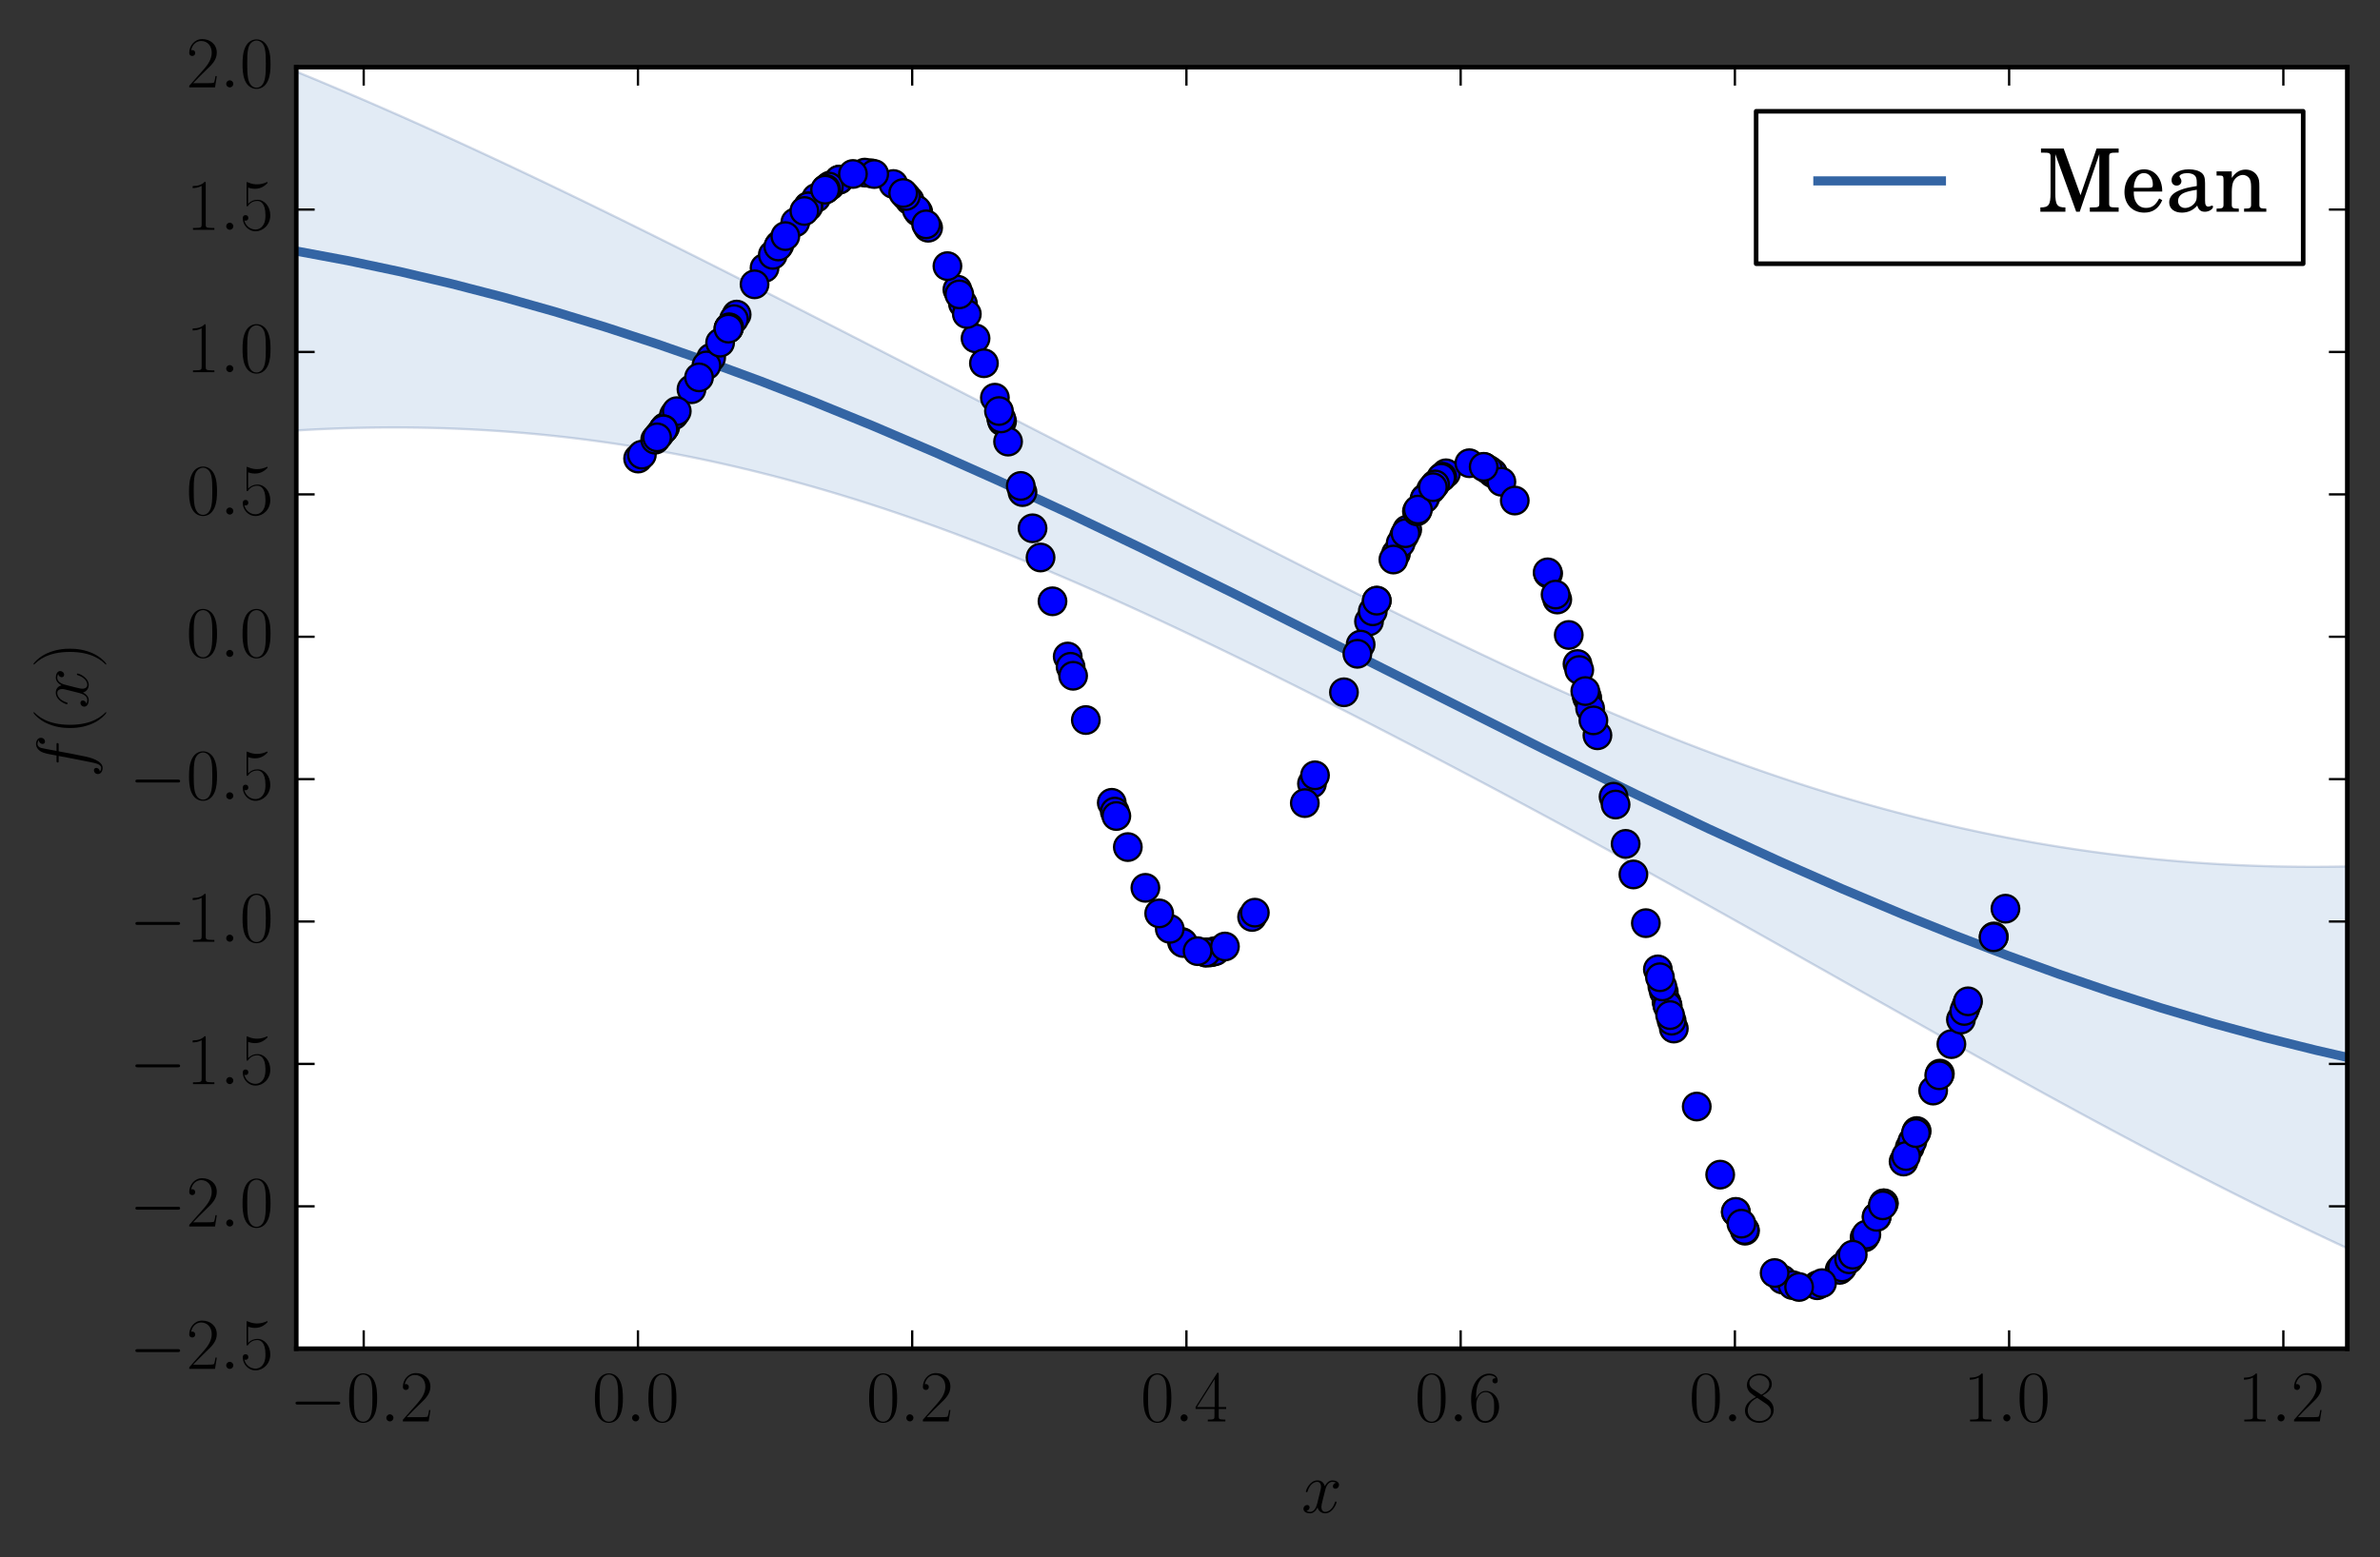 <?xml version="1.0" encoding="utf-8" standalone="no"?>
<!DOCTYPE svg PUBLIC "-//W3C//DTD SVG 1.1//EN"
  "http://www.w3.org/Graphics/SVG/1.1/DTD/svg11.dtd">
<!-- Created with matplotlib (http://matplotlib.org/) -->
<svg height="339pt" version="1.1" viewBox="0 0 518 339" width="518pt" xmlns="http://www.w3.org/2000/svg" xmlns:xlink="http://www.w3.org/1999/xlink">
 <rect x="0" y="0" width="518" height="339" fill="#333333" stroke="none"/>
 <defs>
  <style type="text/css">
*{stroke-linecap:butt;stroke-linejoin:round;}
  </style>
 </defs>
 <g id="figure_1">
  <g id="patch_1">
   <path d="
M0 339.54
L518.082 339.54
L518.082 0
L0 0
L0 339.54" style="fill:none;"/>
  </g>
  <g id="axes_1">
   <g id="patch_2">
    <path d="
M64.482 293.628
L510.882 293.628
L510.882 14.628
L64.482 14.628
z
" style="fill:#ffffff;"/>
   </g>
   <g id="PolyCollection_1">
    <defs>
     <path d="
M64.482 -323.952
L64.482 -245.817
L66.725 -245.947
L68.968 -246.063
L71.211 -246.164
L73.455 -246.252
L75.698 -246.325
L77.941 -246.384
L80.184 -246.428
L82.427 -246.457
L84.671 -246.472
L86.914 -246.472
L89.157 -246.457
L91.4 -246.427
L93.644 -246.382
L95.887 -246.322
L98.13 -246.247
L100.373 -246.156
L102.616 -246.05
L104.86 -245.928
L107.103 -245.791
L109.346 -245.639
L111.589 -245.47
L113.832 -245.286
L116.076 -245.087
L118.319 -244.871
L120.562 -244.64
L122.805 -244.393
L125.049 -244.13
L127.292 -243.85
L129.535 -243.555
L131.778 -243.244
L134.021 -242.917
L136.265 -242.574
L138.508 -242.214
L140.751 -241.839
L142.994 -241.447
L145.238 -241.039
L147.481 -240.615
L149.724 -240.175
L151.967 -239.719
L154.21 -239.247
L156.454 -238.759
L158.697 -238.254
L160.94 -237.734
L163.183 -237.198
L165.426 -236.646
L167.67 -236.078
L169.913 -235.495
L172.156 -234.895
L174.399 -234.28
L176.643 -233.65
L178.886 -233.004
L181.129 -232.343
L183.372 -231.667
L185.615 -230.976
L187.859 -230.27
L190.102 -229.549
L192.345 -228.814
L194.588 -228.064
L196.831 -227.3
L199.075 -226.522
L201.318 -225.73
L203.561 -224.925
L205.804 -224.106
L208.048 -223.274
L210.291 -222.429
L212.534 -221.571
L214.777 -220.7
L217.02 -219.818
L219.264 -218.923
L221.507 -218.017
L223.75 -217.1
L225.993 -216.171
L228.237 -215.231
L230.48 -214.281
L232.723 -213.32
L234.966 -212.349
L237.209 -211.369
L239.453 -210.379
L241.696 -209.38
L243.939 -208.372
L246.182 -207.356
L248.425 -206.331
L250.669 -205.298
L252.912 -204.257
L255.155 -203.209
L257.398 -202.154
L259.642 -201.091
L261.885 -200.022
L264.128 -198.947
L266.371 -197.865
L268.614 -196.777
L270.858 -195.683
L273.101 -194.584
L275.344 -193.479
L277.587 -192.369
L279.83 -191.254
L282.074 -190.134
L284.317 -189.01
L286.56 -187.881
L288.803 -186.747
L291.047 -185.61
L293.29 -184.468
L295.533 -183.322
L297.776 -182.173
L300.019 -181.019
L302.263 -179.862
L304.506 -178.701
L306.749 -177.537
L308.992 -176.369
L311.236 -175.198
L313.479 -174.024
L315.722 -172.846
L317.965 -171.665
L320.208 -170.48
L322.452 -169.293
L324.695 -168.102
L326.938 -166.908
L329.181 -165.711
L331.424 -164.511
L333.668 -163.307
L335.911 -162.101
L338.154 -160.892
L340.397 -159.679
L342.641 -158.464
L344.884 -157.246
L347.127 -156.025
L349.37 -154.801
L351.613 -153.574
L353.857 -152.344
L356.1 -151.112
L358.343 -149.877
L360.586 -148.639
L362.829 -147.399
L365.073 -146.156
L367.316 -144.911
L369.559 -143.664
L371.802 -142.414
L374.046 -141.162
L376.289 -139.909
L378.532 -138.654
L380.775 -137.397
L383.018 -136.138
L385.262 -134.878
L387.505 -133.617
L389.748 -132.354
L391.991 -131.091
L394.235 -129.827
L396.478 -128.562
L398.721 -127.297
L400.964 -126.031
L403.207 -124.766
L405.451 -123.5
L407.694 -122.235
L409.937 -120.97
L412.18 -119.706
L414.423 -118.443
L416.667 -117.181
L418.91 -115.92
L421.153 -114.661
L423.396 -113.404
L425.64 -112.148
L427.883 -110.894
L430.126 -109.643
L432.369 -108.395
L434.612 -107.149
L436.856 -105.905
L439.099 -104.665
L441.342 -103.429
L443.585 -102.196
L445.828 -100.966
L448.072 -99.741
L450.315 -98.52
L452.558 -97.303
L454.801 -96.09
L457.045 -94.883
L459.288 -93.68
L461.531 -92.482
L463.774 -91.29
L466.017 -90.103
L468.261 -88.921
L470.504 -87.746
L472.747 -86.576
L474.99 -85.413
L477.234 -84.256
L479.477 -83.106
L481.72 -81.962
L483.963 -80.825
L486.206 -79.695
L488.45 -78.573
L490.693 -77.457
L492.936 -76.35
L495.179 -75.249
L497.422 -74.157
L499.666 -73.073
L501.909 -71.996
L504.152 -70.928
L506.395 -69.869
L508.639 -68.817
L510.882 -67.775
L510.882 -150.899
L510.882 -150.899
L508.639 -150.861
L506.395 -150.836
L504.152 -150.824
L501.909 -150.827
L499.666 -150.844
L497.422 -150.874
L495.179 -150.919
L492.936 -150.978
L490.693 -151.051
L488.45 -151.138
L486.206 -151.24
L483.963 -151.356
L481.72 -151.486
L479.477 -151.631
L477.234 -151.79
L474.99 -151.964
L472.747 -152.152
L470.504 -152.355
L468.261 -152.573
L466.017 -152.805
L463.774 -153.052
L461.531 -153.314
L459.288 -153.591
L457.045 -153.882
L454.801 -154.188
L452.558 -154.509
L450.315 -154.845
L448.072 -155.196
L445.828 -155.562
L443.585 -155.943
L441.342 -156.338
L439.099 -156.749
L436.856 -157.175
L434.612 -157.615
L432.369 -158.07
L430.126 -158.541
L427.883 -159.026
L425.64 -159.526
L423.396 -160.041
L421.153 -160.57
L418.91 -161.115
L416.667 -161.674
L414.423 -162.249
L412.18 -162.837
L409.937 -163.441
L407.694 -164.059
L405.451 -164.692
L403.207 -165.339
L400.964 -166
L398.721 -166.676
L396.478 -167.366
L394.235 -168.07
L391.991 -168.789
L389.748 -169.521
L387.505 -170.267
L385.262 -171.027
L383.018 -171.8
L380.775 -172.587
L378.532 -173.387
L376.289 -174.2
L374.046 -175.027
L371.802 -175.866
L369.559 -176.717
L367.316 -177.581
L365.073 -178.457
L362.829 -179.345
L360.586 -180.245
L358.343 -181.156
L356.1 -182.079
L353.857 -183.013
L351.613 -183.957
L349.37 -184.912
L347.127 -185.877
L344.884 -186.852
L342.641 -187.836
L340.397 -188.83
L338.154 -189.833
L335.911 -190.845
L333.668 -191.865
L331.424 -192.893
L329.181 -193.929
L326.938 -194.973
L324.695 -196.024
L322.452 -197.081
L320.208 -198.145
L317.965 -199.216
L315.722 -200.292
L313.479 -201.374
L311.236 -202.461
L308.992 -203.553
L306.749 -204.65
L304.506 -205.752
L302.263 -206.858
L300.019 -207.967
L297.776 -209.08
L295.533 -210.197
L293.29 -211.317
L291.047 -212.44
L288.803 -213.565
L286.56 -214.693
L284.317 -215.823
L282.074 -216.956
L279.83 -218.09
L277.587 -219.226
L275.344 -220.364
L273.101 -221.503
L270.858 -222.643
L268.614 -223.784
L266.371 -224.927
L264.128 -226.07
L261.885 -227.214
L259.642 -228.359
L257.398 -229.505
L255.155 -230.651
L252.912 -231.798
L250.669 -232.945
L248.425 -234.093
L246.182 -235.24
L243.939 -236.389
L241.696 -237.537
L239.453 -238.686
L237.209 -239.835
L234.966 -240.984
L232.723 -242.134
L230.48 -243.283
L228.237 -244.433
L225.993 -245.583
L223.75 -246.733
L221.507 -247.883
L219.264 -249.033
L217.02 -250.184
L214.777 -251.334
L212.534 -252.485
L210.291 -253.636
L208.048 -254.786
L205.804 -255.937
L203.561 -257.088
L201.318 -258.238
L199.075 -259.388
L196.831 -260.539
L194.588 -261.689
L192.345 -262.838
L190.102 -263.988
L187.859 -265.136
L185.615 -266.285
L183.372 -267.433
L181.129 -268.58
L178.886 -269.726
L176.643 -270.871
L174.399 -272.015
L172.156 -273.159
L169.913 -274.301
L167.67 -275.441
L165.426 -276.581
L163.183 -277.718
L160.94 -278.854
L158.697 -279.988
L156.454 -281.12
L154.21 -282.25
L151.967 -283.377
L149.724 -284.502
L147.481 -285.624
L145.238 -286.744
L142.994 -287.861
L140.751 -288.975
L138.508 -290.085
L136.265 -291.192
L134.021 -292.296
L131.778 -293.396
L129.535 -294.492
L127.292 -295.584
L125.049 -296.672
L122.805 -297.756
L120.562 -298.835
L118.319 -299.91
L116.076 -300.98
L113.832 -302.045
L111.589 -303.105
L109.346 -304.159
L107.103 -305.209
L104.86 -306.253
L102.616 -307.291
L100.373 -308.323
L98.13 -309.35
L95.887 -310.371
L93.644 -311.385
L91.4 -312.393
L89.157 -313.395
L86.914 -314.39
L84.671 -315.378
L82.427 -316.36
L80.184 -317.334
L77.941 -318.302
L75.698 -319.262
L73.455 -320.215
L71.211 -321.161
L68.968 -322.099
L66.725 -323.029
L64.482 -323.952
z
" id="ma0f1ce5bf3" style="stroke:#204a87;stroke-opacity:0.2;stroke-width:0.5;"/>
    </defs>
    <g clip-path="url(#p84e0e4edd3)">
     <use style="fill:#729fcf;fill-opacity:0.2;stroke:#204a87;stroke-opacity:0.2;stroke-width:0.5;" x="0.0" xlink:href="#ma0f1ce5bf3" y="339.54"/>
    </g>
   </g>
   <g id="line2d_1">
    <path clip-path="url(#p84e0e4edd3)" d="
M64.482 54.656
L75.698 56.747
L86.914 59.109
L98.13 61.742
L109.346 64.641
L120.562 67.803
L131.778 71.22
L142.994 74.886
L154.21 78.792
L165.426 82.927
L176.643 87.28
L190.102 92.772
L203.561 98.534
L217.02 104.539
L232.723 111.813
L248.425 119.329
L268.614 129.26
L295.533 142.781
L335.911 163.067
L356.1 172.945
L371.802 180.401
L387.505 187.598
L400.964 193.525
L414.423 199.194
L425.64 203.703
L436.856 208
L448.072 212.072
L459.288 215.905
L470.504 219.49
L481.72 222.816
L492.936 225.877
L504.152 228.664
L510.882 230.203
L510.882 230.203" style="fill:none;stroke:#3465a4;stroke-linecap:square;stroke-width:2;"/>
   </g>
   <g id="line2d_2">
    <defs>
     <path d="
M0 3
C0.796 3 1.559 2.684 2.121 2.121
C2.684 1.559 3 0.796 3 0
C3 -0.796 2.684 -1.559 2.121 -2.121
C1.559 -2.684 0.796 -3 0 -3
C-0.796 -3 -1.559 -2.684 -2.121 -2.121
C-2.684 -1.559 -3 -0.796 -3 0
C-3 0.796 -2.684 1.559 -2.121 2.121
C-1.559 2.684 -0.796 3 0 3
z
" id="mf1e9a9e4ae" style="stroke:#000000;stroke-width:0.5;"/>
    </defs>
    <g clip-path="url(#p84e0e4edd3)">
     <use style="fill:#0000ff;stroke:#000000;stroke-width:0.5;" x="263.301" xlink:href="#mf1e9a9e4ae" y="207.334"/>
     <use style="fill:#0000ff;stroke:#000000;stroke-width:0.5;" x="353.816" xlink:href="#mf1e9a9e4ae" y="183.723"/>
     <use style="fill:#0000ff;stroke:#000000;stroke-width:0.5;" x="138.882" xlink:href="#mf1e9a9e4ae" y="99.834"/>
     <use style="fill:#0000ff;stroke:#000000;stroke-width:0.5;" x="229.074" xlink:href="#mf1e9a9e4ae" y="130.91"/>
     <use style="fill:#0000ff;stroke:#000000;stroke-width:0.5;" x="182.644" xlink:href="#mf1e9a9e4ae" y="39.114"/>
     <use style="fill:#0000ff;stroke:#000000;stroke-width:0.5;" x="166.405" xlink:href="#mf1e9a9e4ae" y="58.33"/>
     <use style="fill:#0000ff;stroke:#000000;stroke-width:0.5;" x="194.434" xlink:href="#mf1e9a9e4ae" y="40.062"/>
     <use style="fill:#0000ff;stroke:#000000;stroke-width:0.5;" x="241.974" xlink:href="#mf1e9a9e4ae" y="174.778"/>
     <use style="fill:#0000ff;stroke:#000000;stroke-width:0.5;" x="257.256" xlink:href="#mf1e9a9e4ae" y="205.084"/>
     <use style="fill:#0000ff;stroke:#000000;stroke-width:0.5;" x="299.648" xlink:href="#mf1e9a9e4ae" y="130.786"/>
     <use style="fill:#0000ff;stroke:#000000;stroke-width:0.5;" x="263.949" xlink:href="#mf1e9a9e4ae" y="207.223"/>
     <use style="fill:#0000ff;stroke:#000000;stroke-width:0.5;" x="343.34" xlink:href="#mf1e9a9e4ae" y="144.562"/>
     <use style="fill:#0000ff;stroke:#000000;stroke-width:0.5;" x="199.863" xlink:href="#mf1e9a9e4ae" y="46.156"/>
     <use style="fill:#0000ff;stroke:#000000;stroke-width:0.5;" x="400.907" xlink:href="#mf1e9a9e4ae" y="275.94"/>
     <use style="fill:#0000ff;stroke:#000000;stroke-width:0.5;" x="147.021" xlink:href="#mf1e9a9e4ae" y="89.906"/>
     <use style="fill:#0000ff;stroke:#000000;stroke-width:0.5;" x="338.937" xlink:href="#mf1e9a9e4ae" y="130.524"/>
     <use style="fill:#0000ff;stroke:#000000;stroke-width:0.5;" x="263.385" xlink:href="#mf1e9a9e4ae" y="207.323"/>
     <use style="fill:#0000ff;stroke:#000000;stroke-width:0.5;" x="305.579" xlink:href="#mf1e9a9e4ae" y="116.721"/>
     <use style="fill:#0000ff;stroke:#000000;stroke-width:0.5;" x="180.744" xlink:href="#mf1e9a9e4ae" y="40.36"/>
     <use style="fill:#0000ff;stroke:#000000;stroke-width:0.5;" x="197.968" xlink:href="#mf1e9a9e4ae" y="43.605"/>
     <use style="fill:#0000ff;stroke:#000000;stroke-width:0.5;" x="377.816" xlink:href="#mf1e9a9e4ae" y="263.914"/>
     <use style="fill:#0000ff;stroke:#000000;stroke-width:0.5;" x="427.809" xlink:href="#mf1e9a9e4ae" y="219.347"/>
     <use style="fill:#0000ff;stroke:#000000;stroke-width:0.5;" x="232.384" xlink:href="#mf1e9a9e4ae" y="142.932"/>
     <use style="fill:#0000ff;stroke:#000000;stroke-width:0.5;" x="345.46" xlink:href="#mf1e9a9e4ae" y="151.973"/>
     <use style="fill:#0000ff;stroke:#000000;stroke-width:0.5;" x="400.391" xlink:href="#mf1e9a9e4ae" y="276.468"/>
     <use style="fill:#0000ff;stroke:#000000;stroke-width:0.5;" x="405.828" xlink:href="#mf1e9a9e4ae" y="269.399"/>
     <use style="fill:#0000ff;stroke:#000000;stroke-width:0.5;" x="164.228" xlink:href="#mf1e9a9e4ae" y="61.899"/>
     <use style="fill:#0000ff;stroke:#000000;stroke-width:0.5;" x="150.503" xlink:href="#mf1e9a9e4ae" y="84.741"/>
     <use style="fill:#0000ff;stroke:#000000;stroke-width:0.5;" x="189.531" xlink:href="#mf1e9a9e4ae" y="37.719"/>
     <use style="fill:#0000ff;stroke:#000000;stroke-width:0.5;" x="400.914" xlink:href="#mf1e9a9e4ae" y="275.932"/>
     <use style="fill:#0000ff;stroke:#000000;stroke-width:0.5;" x="168.198" xlink:href="#mf1e9a9e4ae" y="55.489"/>
     <use style="fill:#0000ff;stroke:#000000;stroke-width:0.5;" x="264.52" xlink:href="#mf1e9a9e4ae" y="207.069"/>
     <use style="fill:#0000ff;stroke:#000000;stroke-width:0.5;" x="424.714" xlink:href="#mf1e9a9e4ae" y="227.32"/>
     <use style="fill:#0000ff;stroke:#000000;stroke-width:0.5;" x="297.962" xlink:href="#mf1e9a9e4ae" y="135.291"/>
     <use style="fill:#0000ff;stroke:#000000;stroke-width:0.5;" x="345.327" xlink:href="#mf1e9a9e4ae" y="151.497"/>
     <use style="fill:#0000ff;stroke:#000000;stroke-width:0.5;" x="233.008" xlink:href="#mf1e9a9e4ae" y="145.166"/>
     <use style="fill:#0000ff;stroke:#000000;stroke-width:0.5;" x="343.722" xlink:href="#mf1e9a9e4ae" y="145.872"/>
     <use style="fill:#0000ff;stroke:#000000;stroke-width:0.5;" x="387.928" xlink:href="#mf1e9a9e4ae" y="278.566"/>
     <use style="fill:#0000ff;stroke:#000000;stroke-width:0.5;" x="144.305" xlink:href="#mf1e9a9e4ae" y="93.586"/>
     <use style="fill:#0000ff;stroke:#000000;stroke-width:0.5;" x="362.715" xlink:href="#mf1e9a9e4ae" y="218.129"/>
     <use style="fill:#0000ff;stroke:#000000;stroke-width:0.5;" x="433.956" xlink:href="#mf1e9a9e4ae" y="203.874"/>
     <use style="fill:#0000ff;stroke:#000000;stroke-width:0.5;" x="362.125" xlink:href="#mf1e9a9e4ae" y="215.932"/>
     <use style="fill:#0000ff;stroke:#000000;stroke-width:0.5;" x="222.541" xlink:href="#mf1e9a9e4ae" y="107.133"/>
     <use style="fill:#0000ff;stroke:#000000;stroke-width:0.5;" x="374.395" xlink:href="#mf1e9a9e4ae" y="255.734"/>
     <use style="fill:#0000ff;stroke:#000000;stroke-width:0.5;" x="169.654" xlink:href="#mf1e9a9e4ae" y="53.269"/>
     <use style="fill:#0000ff;stroke:#000000;stroke-width:0.5;" x="272.514" xlink:href="#mf1e9a9e4ae" y="199.636"/>
     <use style="fill:#0000ff;stroke:#000000;stroke-width:0.5;" x="410.003" xlink:href="#mf1e9a9e4ae" y="261.972"/>
     <use style="fill:#0000ff;stroke:#000000;stroke-width:0.5;" x="226.472" xlink:href="#mf1e9a9e4ae" y="121.375"/>
     <use style="fill:#0000ff;stroke:#000000;stroke-width:0.5;" x="224.729" xlink:href="#mf1e9a9e4ae" y="115.018"/>
     <use style="fill:#0000ff;stroke:#000000;stroke-width:0.5;" x="177.652" xlink:href="#mf1e9a9e4ae" y="43.076"/>
     <use style="fill:#0000ff;stroke:#000000;stroke-width:0.5;" x="144.627" xlink:href="#mf1e9a9e4ae" y="93.167"/>
     <use style="fill:#0000ff;stroke:#000000;stroke-width:0.5;" x="341.435" xlink:href="#mf1e9a9e4ae" y="138.242"/>
     <use style="fill:#0000ff;stroke:#000000;stroke-width:0.5;" x="202.004" xlink:href="#mf1e9a9e4ae" y="49.582"/>
     <use style="fill:#0000ff;stroke:#000000;stroke-width:0.5;" x="218.096" xlink:href="#mf1e9a9e4ae" y="91.72"/>
     <use style="fill:#0000ff;stroke:#000000;stroke-width:0.5;" x="285.549" xlink:href="#mf1e9a9e4ae" y="170.611"/>
     <use style="fill:#0000ff;stroke:#000000;stroke-width:0.5;" x="154.773" xlink:href="#mf1e9a9e4ae" y="77.881"/>
     <use style="fill:#0000ff;stroke:#000000;stroke-width:0.5;" x="310.183" xlink:href="#mf1e9a9e4ae" y="108.401"/>
     <use style="fill:#0000ff;stroke:#000000;stroke-width:0.5;" x="182.636" xlink:href="#mf1e9a9e4ae" y="39.119"/>
     <use style="fill:#0000ff;stroke:#000000;stroke-width:0.5;" x="314.716" xlink:href="#mf1e9a9e4ae" y="103.041"/>
     <use style="fill:#0000ff;stroke:#000000;stroke-width:0.5;" x="347.679" xlink:href="#mf1e9a9e4ae" y="160.084"/>
     <use style="fill:#0000ff;stroke:#000000;stroke-width:0.5;" x="169.388" xlink:href="#mf1e9a9e4ae" y="53.668"/>
     <use style="fill:#0000ff;stroke:#000000;stroke-width:0.5;" x="262.416" xlink:href="#mf1e9a9e4ae" y="207.376"/>
     <use style="fill:#0000ff;stroke:#000000;stroke-width:0.5;" x="346.08" xlink:href="#mf1e9a9e4ae" y="154.206"/>
     <use style="fill:#0000ff;stroke:#000000;stroke-width:0.5;" x="262.452" xlink:href="#mf1e9a9e4ae" y="207.377"/>
     <use style="fill:#0000ff;stroke:#000000;stroke-width:0.5;" x="153.755" xlink:href="#mf1e9a9e4ae" y="79.556"/>
     <use style="fill:#0000ff;stroke:#000000;stroke-width:0.5;" x="298.777" xlink:href="#mf1e9a9e4ae" y="133.092"/>
     <use style="fill:#0000ff;stroke:#000000;stroke-width:0.5;" x="336.946" xlink:href="#mf1e9a9e4ae" y="124.892"/>
     <use style="fill:#0000ff;stroke:#000000;stroke-width:0.5;" x="292.508" xlink:href="#mf1e9a9e4ae" y="150.719"/>
     <use style="fill:#0000ff;stroke:#000000;stroke-width:0.5;" x="420.746" xlink:href="#mf1e9a9e4ae" y="237.438"/>
     <use style="fill:#0000ff;stroke:#000000;stroke-width:0.5;" x="313.895" xlink:href="#mf1e9a9e4ae" y="103.784"/>
     <use style="fill:#0000ff;stroke:#000000;stroke-width:0.5;" x="408.453" xlink:href="#mf1e9a9e4ae" y="264.908"/>
     <use style="fill:#0000ff;stroke:#000000;stroke-width:0.5;" x="179.875" xlink:href="#mf1e9a9e4ae" y="41.041"/>
     <use style="fill:#0000ff;stroke:#000000;stroke-width:0.5;" x="180.412" xlink:href="#mf1e9a9e4ae" y="40.612"/>
     <use style="fill:#0000ff;stroke:#000000;stroke-width:0.5;" x="379.8" xlink:href="#mf1e9a9e4ae" y="267.94"/>
     <use style="fill:#0000ff;stroke:#000000;stroke-width:0.5;" x="257.528" xlink:href="#mf1e9a9e4ae" y="205.312"/>
     <use style="fill:#0000ff;stroke:#000000;stroke-width:0.5;" x="188.195" xlink:href="#mf1e9a9e4ae" y="37.579"/>
     <use style="fill:#0000ff;stroke:#000000;stroke-width:0.5;" x="415.647" xlink:href="#mf1e9a9e4ae" y="249.822"/>
     <use style="fill:#0000ff;stroke:#000000;stroke-width:0.5;" x="242.632" xlink:href="#mf1e9a9e4ae" y="176.694"/>
     <use style="fill:#0000ff;stroke:#000000;stroke-width:0.5;" x="362.915" xlink:href="#mf1e9a9e4ae" y="218.866"/>
     <use style="fill:#0000ff;stroke:#000000;stroke-width:0.5;" x="355.509" xlink:href="#mf1e9a9e4ae" y="190.381"/>
     <use style="fill:#0000ff;stroke:#000000;stroke-width:0.5;" x="402.455" xlink:href="#mf1e9a9e4ae" y="274.168"/>
     <use style="fill:#0000ff;stroke:#000000;stroke-width:0.5;" x="324.972" xlink:href="#mf1e9a9e4ae" y="103.053"/>
     <use style="fill:#0000ff;stroke:#000000;stroke-width:0.5;" x="362.954" xlink:href="#mf1e9a9e4ae" y="219.009"/>
     <use style="fill:#0000ff;stroke:#000000;stroke-width:0.5;" x="242.97" xlink:href="#mf1e9a9e4ae" y="177.661"/>
     <use style="fill:#0000ff;stroke:#000000;stroke-width:0.5;" x="219.403" xlink:href="#mf1e9a9e4ae" y="96.145"/>
     <use style="fill:#0000ff;stroke:#000000;stroke-width:0.5;" x="406.21" xlink:href="#mf1e9a9e4ae" y="268.786"/>
     <use style="fill:#0000ff;stroke:#000000;stroke-width:0.5;" x="266.604" xlink:href="#mf1e9a9e4ae" y="206.066"/>
     <use style="fill:#0000ff;stroke:#000000;stroke-width:0.5;" x="426.788" xlink:href="#mf1e9a9e4ae" y="221.975"/>
     <use style="fill:#0000ff;stroke:#000000;stroke-width:0.5;" x="336.841" xlink:href="#mf1e9a9e4ae" y="124.608"/>
     <use style="fill:#0000ff;stroke:#000000;stroke-width:0.5;" x="324.382" xlink:href="#mf1e9a9e4ae" y="102.572"/>
     <use style="fill:#0000ff;stroke:#000000;stroke-width:0.5;" x="173.092" xlink:href="#mf1e9a9e4ae" y="48.414"/>
     <use style="fill:#0000ff;stroke:#000000;stroke-width:0.5;" x="422.207" xlink:href="#mf1e9a9e4ae" y="233.743"/>
     <use style="fill:#0000ff;stroke:#000000;stroke-width:0.5;" x="273.116" xlink:href="#mf1e9a9e4ae" y="198.702"/>
     <use style="fill:#0000ff;stroke:#000000;stroke-width:0.5;" x="311.458" xlink:href="#mf1e9a9e4ae" y="106.59"/>
     <use style="fill:#0000ff;stroke:#000000;stroke-width:0.5;" x="260.649" xlink:href="#mf1e9a9e4ae" y="207.079"/>
     <use style="fill:#0000ff;stroke:#000000;stroke-width:0.5;" x="209.584" xlink:href="#mf1e9a9e4ae" y="66.134"/>
     <use style="fill:#0000ff;stroke:#000000;stroke-width:0.5;" x="408.446" xlink:href="#mf1e9a9e4ae" y="264.92"/>
     <use style="fill:#0000ff;stroke:#000000;stroke-width:0.5;" x="310.053" xlink:href="#mf1e9a9e4ae" y="108.6"/>
     <use style="fill:#0000ff;stroke:#000000;stroke-width:0.5;" x="139.704" xlink:href="#mf1e9a9e4ae" y="98.99"/>
     <use style="fill:#0000ff;stroke:#000000;stroke-width:0.5;" x="323.024" xlink:href="#mf1e9a9e4ae" y="101.69"/>
     <use style="fill:#0000ff;stroke:#000000;stroke-width:0.5;" x="236.329" xlink:href="#mf1e9a9e4ae" y="156.762"/>
     <use style="fill:#0000ff;stroke:#000000;stroke-width:0.5;" x="296.139" xlink:href="#mf1e9a9e4ae" y="140.332"/>
     <use style="fill:#0000ff;stroke:#000000;stroke-width:0.5;" x="403.242" xlink:href="#mf1e9a9e4ae" y="273.164"/>
     <use style="fill:#0000ff;stroke:#000000;stroke-width:0.5;" x="245.469" xlink:href="#mf1e9a9e4ae" y="184.42"/>
     <use style="fill:#0000ff;stroke:#000000;stroke-width:0.5;" x="409.985" xlink:href="#mf1e9a9e4ae" y="262.007"/>
     <use style="fill:#0000ff;stroke:#000000;stroke-width:0.5;" x="324.879" xlink:href="#mf1e9a9e4ae" y="102.973"/>
     <use style="fill:#0000ff;stroke:#000000;stroke-width:0.5;" x="143.569" xlink:href="#mf1e9a9e4ae" y="94.524"/>
     <use style="fill:#0000ff;stroke:#000000;stroke-width:0.5;" x="416.222" xlink:href="#mf1e9a9e4ae" y="248.478"/>
     <use style="fill:#0000ff;stroke:#000000;stroke-width:0.5;" x="345.034" xlink:href="#mf1e9a9e4ae" y="150.456"/>
     <use style="fill:#0000ff;stroke:#000000;stroke-width:0.5;" x="436.482" xlink:href="#mf1e9a9e4ae" y="197.834"/>
     <use style="fill:#0000ff;stroke:#000000;stroke-width:0.5;" x="190.28" xlink:href="#mf1e9a9e4ae" y="37.888"/>
     <use style="fill:#0000ff;stroke:#000000;stroke-width:0.5;" x="179.773" xlink:href="#mf1e9a9e4ae" y="41.125"/>
     <use style="fill:#0000ff;stroke:#000000;stroke-width:0.5;" x="417.165" xlink:href="#mf1e9a9e4ae" y="246.242"/>
     <use style="fill:#0000ff;stroke:#000000;stroke-width:0.5;" x="346.801" xlink:href="#mf1e9a9e4ae" y="156.838"/>
     <use style="fill:#0000ff;stroke:#000000;stroke-width:0.5;" x="158.544" xlink:href="#mf1e9a9e4ae" y="71.528"/>
     <use style="fill:#0000ff;stroke:#000000;stroke-width:0.5;" x="364.303" xlink:href="#mf1e9a9e4ae" y="223.93"/>
     <use style="fill:#0000ff;stroke:#000000;stroke-width:0.5;" x="363.829" xlink:href="#mf1e9a9e4ae" y="222.216"/>
     <use style="fill:#0000ff;stroke:#000000;stroke-width:0.5;" x="414.309" xlink:href="#mf1e9a9e4ae" y="252.882"/>
     <use style="fill:#0000ff;stroke:#000000;stroke-width:0.5;" x="351.19" xlink:href="#mf1e9a9e4ae" y="173.46"/>
     <use style="fill:#0000ff;stroke:#000000;stroke-width:0.5;" x="175.934" xlink:href="#mf1e9a9e4ae" y="44.917"/>
     <use style="fill:#0000ff;stroke:#000000;stroke-width:0.5;" x="144.78" xlink:href="#mf1e9a9e4ae" y="92.967"/>
     <use style="fill:#0000ff;stroke:#000000;stroke-width:0.5;" x="146.67" xlink:href="#mf1e9a9e4ae" y="90.4"/>
     <use style="fill:#0000ff;stroke:#000000;stroke-width:0.5;" x="147.295" xlink:href="#mf1e9a9e4ae" y="89.516"/>
     <use style="fill:#0000ff;stroke:#000000;stroke-width:0.5;" x="212.325" xlink:href="#mf1e9a9e4ae" y="73.67"/>
     <use style="fill:#0000ff;stroke:#000000;stroke-width:0.5;" x="395.508" xlink:href="#mf1e9a9e4ae" y="279.818"/>
     <use style="fill:#0000ff;stroke:#000000;stroke-width:0.5;" x="299.653" xlink:href="#mf1e9a9e4ae" y="130.775"/>
     <use style="fill:#0000ff;stroke:#000000;stroke-width:0.5;" x="303.828" xlink:href="#mf1e9a9e4ae" y="120.533"/>
     <use style="fill:#0000ff;stroke:#000000;stroke-width:0.5;" x="390.137" xlink:href="#mf1e9a9e4ae" y="279.782"/>
     <use style="fill:#0000ff;stroke:#000000;stroke-width:0.5;" x="175.905" xlink:href="#mf1e9a9e4ae" y="44.95"/>
     <use style="fill:#0000ff;stroke:#000000;stroke-width:0.5;" x="222.165" xlink:href="#mf1e9a9e4ae" y="105.793"/>
     <use style="fill:#0000ff;stroke:#000000;stroke-width:0.5;" x="313.658" xlink:href="#mf1e9a9e4ae" y="104.018"/>
     <use style="fill:#0000ff;stroke:#000000;stroke-width:0.5;" x="428.207" xlink:href="#mf1e9a9e4ae" y="218.325"/>
     <use style="fill:#0000ff;stroke:#000000;stroke-width:0.5;" x="306.278" xlink:href="#mf1e9a9e4ae" y="115.293"/>
     <use style="fill:#0000ff;stroke:#000000;stroke-width:0.5;" x="144.413" xlink:href="#mf1e9a9e4ae" y="93.447"/>
     <use style="fill:#0000ff;stroke:#000000;stroke-width:0.5;" x="377.783" xlink:href="#mf1e9a9e4ae" y="263.841"/>
     <use style="fill:#0000ff;stroke:#000000;stroke-width:0.5;" x="208.375" xlink:href="#mf1e9a9e4ae" y="63.054"/>
     <use style="fill:#0000ff;stroke:#000000;stroke-width:0.5;" x="379.715" xlink:href="#mf1e9a9e4ae" y="267.778"/>
     <use style="fill:#0000ff;stroke:#000000;stroke-width:0.5;" x="254.598" xlink:href="#mf1e9a9e4ae" y="202.228"/>
     <use style="fill:#0000ff;stroke:#000000;stroke-width:0.5;" x="396.557" xlink:href="#mf1e9a9e4ae" y="279.359"/>
     <use style="fill:#0000ff;stroke:#000000;stroke-width:0.5;" x="361.813" xlink:href="#mf1e9a9e4ae" y="214.765"/>
     <use style="fill:#0000ff;stroke:#000000;stroke-width:0.5;" x="304.848" xlink:href="#mf1e9a9e4ae" y="118.273"/>
     <use style="fill:#0000ff;stroke:#000000;stroke-width:0.5;" x="179.57" xlink:href="#mf1e9a9e4ae" y="41.295"/>
     <use style="fill:#0000ff;stroke:#000000;stroke-width:0.5;" x="156.729" xlink:href="#mf1e9a9e4ae" y="74.607"/>
     <use style="fill:#0000ff;stroke:#000000;stroke-width:0.5;" x="175.061" xlink:href="#mf1e9a9e4ae" y="45.935"/>
     <use style="fill:#0000ff;stroke:#000000;stroke-width:0.5;" x="152.143" xlink:href="#mf1e9a9e4ae" y="82.162"/>
     <use style="fill:#0000ff;stroke:#000000;stroke-width:0.5;" x="170.927" xlink:href="#mf1e9a9e4ae" y="51.401"/>
     <use style="fill:#0000ff;stroke:#000000;stroke-width:0.5;" x="206.207" xlink:href="#mf1e9a9e4ae" y="57.936"/>
     <use style="fill:#0000ff;stroke:#000000;stroke-width:0.5;" x="351.627" xlink:href="#mf1e9a9e4ae" y="175.158"/>
     <use style="fill:#0000ff;stroke:#000000;stroke-width:0.5;" x="305.886" xlink:href="#mf1e9a9e4ae" y="116.087"/>
     <use style="fill:#0000ff;stroke:#000000;stroke-width:0.5;" x="142.595" xlink:href="#mf1e9a9e4ae" y="95.724"/>
     <use style="fill:#0000ff;stroke:#000000;stroke-width:0.5;" x="160.327" xlink:href="#mf1e9a9e4ae" y="68.489"/>
     <use style="fill:#0000ff;stroke:#000000;stroke-width:0.5;" x="427.515" xlink:href="#mf1e9a9e4ae" y="220.103"/>
     <use style="fill:#0000ff;stroke:#000000;stroke-width:0.5;" x="308.388" xlink:href="#mf1e9a9e4ae" y="111.329"/>
     <use style="fill:#0000ff;stroke:#000000;stroke-width:0.5;" x="199.517" xlink:href="#mf1e9a9e4ae" y="45.657"/>
     <use style="fill:#0000ff;stroke:#000000;stroke-width:0.5;" x="214.15" xlink:href="#mf1e9a9e4ae" y="79.084"/>
     <use style="fill:#0000ff;stroke:#000000;stroke-width:0.5;" x="360.83" xlink:href="#mf1e9a9e4ae" y="211.05"/>
     <use style="fill:#0000ff;stroke:#000000;stroke-width:0.5;" x="197.17" xlink:href="#mf1e9a9e4ae" y="42.668"/>
     <use style="fill:#0000ff;stroke:#000000;stroke-width:0.5;" x="312.344" xlink:href="#mf1e9a9e4ae" y="105.468"/>
     <use style="fill:#0000ff;stroke:#000000;stroke-width:0.5;" x="428.334" xlink:href="#mf1e9a9e4ae" y="218"/>
     <use style="fill:#0000ff;stroke:#000000;stroke-width:0.5;" x="391.569" xlink:href="#mf1e9a9e4ae" y="280.192"/>
     <use style="fill:#0000ff;stroke:#000000;stroke-width:0.5;" x="210.426" xlink:href="#mf1e9a9e4ae" y="68.368"/>
     <use style="fill:#0000ff;stroke:#000000;stroke-width:0.5;" x="286.205" xlink:href="#mf1e9a9e4ae" y="168.795"/>
     <use style="fill:#0000ff;stroke:#000000;stroke-width:0.5;" x="323.863" xlink:href="#mf1e9a9e4ae" y="102.198"/>
     <use style="fill:#0000ff;stroke:#000000;stroke-width:0.5;" x="386.243" xlink:href="#mf1e9a9e4ae" y="277.157"/>
     <use style="fill:#0000ff;stroke:#000000;stroke-width:0.5;" x="185.639" xlink:href="#mf1e9a9e4ae" y="37.877"/>
     <use style="fill:#0000ff;stroke:#000000;stroke-width:0.5;" x="144.391" xlink:href="#mf1e9a9e4ae" y="93.475"/>
     <use style="fill:#0000ff;stroke:#000000;stroke-width:0.5;" x="159.745" xlink:href="#mf1e9a9e4ae" y="69.483"/>
     <use style="fill:#0000ff;stroke:#000000;stroke-width:0.5;" x="283.989" xlink:href="#mf1e9a9e4ae" y="174.845"/>
     <use style="fill:#0000ff;stroke:#000000;stroke-width:0.5;" x="319.796" xlink:href="#mf1e9a9e4ae" y="100.848"/>
     <use style="fill:#0000ff;stroke:#000000;stroke-width:0.5;" x="308.612" xlink:href="#mf1e9a9e4ae" y="110.941"/>
     <use style="fill:#0000ff;stroke:#000000;stroke-width:0.5;" x="233.559" xlink:href="#mf1e9a9e4ae" y="147.126"/>
     <use style="fill:#0000ff;stroke:#000000;stroke-width:0.5;" x="433.883" xlink:href="#mf1e9a9e4ae" y="204.052"/>
     <use style="fill:#0000ff;stroke:#000000;stroke-width:0.5;" x="311.863" xlink:href="#mf1e9a9e4ae" y="106.063"/>
     <use style="fill:#0000ff;stroke:#000000;stroke-width:0.5;" x="252.294" xlink:href="#mf1e9a9e4ae" y="198.861"/>
     <use style="fill:#0000ff;stroke:#000000;stroke-width:0.5;" x="303.269" xlink:href="#mf1e9a9e4ae" y="121.817"/>
     <use style="fill:#0000ff;stroke:#000000;stroke-width:0.5;" x="361.28" xlink:href="#mf1e9a9e4ae" y="212.756"/>
     <use style="fill:#0000ff;stroke:#000000;stroke-width:0.5;" x="338.569" xlink:href="#mf1e9a9e4ae" y="129.446"/>
     <use style="fill:#0000ff;stroke:#000000;stroke-width:0.5;" x="217.908" xlink:href="#mf1e9a9e4ae" y="91.095"/>
     <use style="fill:#0000ff;stroke:#000000;stroke-width:0.5;" x="158.644" xlink:href="#mf1e9a9e4ae" y="71.358"/>
     <use style="fill:#0000ff;stroke:#000000;stroke-width:0.5;" x="249.293" xlink:href="#mf1e9a9e4ae" y="193.295"/>
     <use style="fill:#0000ff;stroke:#000000;stroke-width:0.5;" x="326.776" xlink:href="#mf1e9a9e4ae" y="104.887"/>
     <use style="fill:#0000ff;stroke:#000000;stroke-width:0.5;" x="201.57" xlink:href="#mf1e9a9e4ae" y="48.841"/>
     <use style="fill:#0000ff;stroke:#000000;stroke-width:0.5;" x="363.495" xlink:href="#mf1e9a9e4ae" y="220.997"/>
     <use style="fill:#0000ff;stroke:#000000;stroke-width:0.5;" x="158.704" xlink:href="#mf1e9a9e4ae" y="71.256"/>
     <use style="fill:#0000ff;stroke:#000000;stroke-width:0.5;" x="216.534" xlink:href="#mf1e9a9e4ae" y="86.581"/>
     <use style="fill:#0000ff;stroke:#000000;stroke-width:0.5;" x="379.013" xlink:href="#mf1e9a9e4ae" y="266.408"/>
     <use style="fill:#0000ff;stroke:#000000;stroke-width:0.5;" x="196.575" xlink:href="#mf1e9a9e4ae" y="42.02"/>
     <use style="fill:#0000ff;stroke:#000000;stroke-width:0.5;" x="329.684" xlink:href="#mf1e9a9e4ae" y="108.978"/>
     <use style="fill:#0000ff;stroke:#000000;stroke-width:0.5;" x="295.427" xlink:href="#mf1e9a9e4ae" y="142.341"/>
     <use style="fill:#0000ff;stroke:#000000;stroke-width:0.5;" x="414.841" xlink:href="#mf1e9a9e4ae" y="251.677"/>
     <use style="fill:#0000ff;stroke:#000000;stroke-width:0.5;" x="217.424" xlink:href="#mf1e9a9e4ae" y="89.489"/>
     <use style="fill:#0000ff;stroke:#000000;stroke-width:0.5;" x="158.533" xlink:href="#mf1e9a9e4ae" y="71.548"/>
     <use style="fill:#0000ff;stroke:#000000;stroke-width:0.5;" x="358.216" xlink:href="#mf1e9a9e4ae" y="200.982"/>
     <use style="fill:#0000ff;stroke:#000000;stroke-width:0.5;" x="369.291" xlink:href="#mf1e9a9e4ae" y="240.91"/>
     <use style="fill:#0000ff;stroke:#000000;stroke-width:0.5;" x="409.77" xlink:href="#mf1e9a9e4ae" y="262.425"/>
     <use style="fill:#0000ff;stroke:#000000;stroke-width:0.5;" x="416.979" xlink:href="#mf1e9a9e4ae" y="246.687"/>
     <use style="fill:#0000ff;stroke:#000000;stroke-width:0.5;" x="143.011" xlink:href="#mf1e9a9e4ae" y="95.217"/>
     <use style="fill:#0000ff;stroke:#000000;stroke-width:0.5;" x="208.789" xlink:href="#mf1e9a9e4ae" y="64.091"/>
     <use style="fill:#0000ff;stroke:#000000;stroke-width:0.5;" x="322.915" xlink:href="#mf1e9a9e4ae" y="101.632"/>
     <use style="fill:#0000ff;stroke:#000000;stroke-width:0.5;" x="422.065" xlink:href="#mf1e9a9e4ae" y="234.102"/>
    </g>
   </g>
   <g id="patch_3">
    <path d="
M64.482 14.628
L510.882 14.628" style="fill:none;stroke:#000000;stroke-linecap:square;stroke-linejoin:miter;"/>
   </g>
   <g id="patch_4">
    <path d="
M510.882 293.628
L510.882 14.628" style="fill:none;stroke:#000000;stroke-linecap:square;stroke-linejoin:miter;"/>
   </g>
   <g id="patch_5">
    <path d="
M64.482 293.628
L510.882 293.628" style="fill:none;stroke:#000000;stroke-linecap:square;stroke-linejoin:miter;"/>
   </g>
   <g id="patch_6">
    <path d="
M64.482 293.628
L64.482 14.628" style="fill:none;stroke:#000000;stroke-linecap:square;stroke-linejoin:miter;"/>
   </g>
   <g id="matplotlib.axis_1">
    <g id="xtick_1">
     <g id="line2d_3">
      <defs>
       <path d="
M0 0
L0 -4" id="m93b0483c22" style="stroke:#000000;stroke-width:0.5;"/>
      </defs>
      <g>
       <use style="stroke:#000000;stroke-width:0.5;" x="79.161" xlink:href="#m93b0483c22" y="293.628"/>
      </g>
     </g>
     <g id="line2d_4">
      <defs>
       <path d="
M0 0
L0 4" id="m741efc42ff" style="stroke:#000000;stroke-width:0.5;"/>
      </defs>
      <g>
       <use style="stroke:#000000;stroke-width:0.5;" x="79.161" xlink:href="#m741efc42ff" y="14.628"/>
      </g>
     </g>
     <g id="text_1">
      <!-- $-0.2$ -->
      <defs>
       <path d="
M65.906 23
C67.594 23 69.406 23 69.406 25
C69.406 27 67.594 27 65.906 27
L11.797 27
C10.094 27 8.297 27 8.297 25
C8.297 23 10.094 23 11.797 23
z
" id="CMSY10-0"/>
       <path d="
M41.703 15.453
L39.906 15.453
C38.906 8.375 38.094 7.172 37.703 6.562
C37.203 5.766 30 5.766 28.594 5.766
L9.406 5.766
C13 9.672 20 16.75 28.5 24.953
C34.594 30.734 41.703 37.531 41.703 47.422
C41.703 59.219 32.297 66 21.797 66
C10.797 66 4.094 56.312 4.094 47.344
C4.094 43.438 7 42.938 8.203 42.938
C9.203 42.938 12.203 43.547 12.203 47.031
C12.203 50.109 9.594 51 8.203 51
C7.594 51 7 50.906 6.594 50.703
C8.5 59.219 14.297 63.406 20.406 63.406
C29.094 63.406 34.797 56.516 34.797 47.422
C34.797 38.734 29.703 31.25 24 24.75
L4.094 2.281
L4.094 0
L39.297 0
z
" id="CMR17-50"/>
       <path d="
M42 31.641
C42 37.75 41.906 48.125 37.703 56.109
C34 63.109 28.094 65.594 22.906 65.594
C18.094 65.594 12 63.406 8.203 56.203
C4.203 48.719 3.797 39.438 3.797 31.641
C3.797 25.953 3.906 17.281 7 9.672
C11.297 -0.609 19 -2 22.906 -2
C27.5 -2 34.5 -0.109 38.594 9.375
C41.594 16.281 42 24.359 42 31.641
M22.906 -0.406
C16.5 -0.406 12.703 5.078 11.297 12.688
C10.203 18.562 10.203 27.156 10.203 32.75
C10.203 40.438 10.203 46.828 11.5 52.922
C13.406 61.391 19 64 22.906 64
C27 64 32.297 61.297 34.203 53.125
C35.5 47.438 35.594 40.734 35.594 32.75
C35.594 26.25 35.594 18.266 34.406 12.375
C32.297 1.484 26.406 -0.406 22.906 -0.406" id="CMR17-48"/>
       <path d="
M18.406 4.797
C18.406 7.688 16 9.672 13.594 9.672
C10.703 9.672 8.703 7.281 8.703 4.891
C8.703 2 11.094 0 13.5 0
C16.406 0 18.406 2.391 18.406 4.797" id="CMMI12-58"/>
      </defs>
      <g transform="translate(62.99 309.456)scale(0.16 -0.16)">
       <use transform="scale(0.996)" xlink:href="#CMSY10-0"/>
       <use transform="translate(77.487 0.0)scale(0.996)" xlink:href="#CMR17-48"/>
       <use transform="translate(123.178 0.0)scale(0.996)" xlink:href="#CMMI12-58"/>
       <use transform="translate(150.275 0.0)scale(0.996)" xlink:href="#CMR17-50"/>
      </g>
     </g>
    </g>
    <g id="xtick_2">
     <g id="line2d_5">
      <g>
       <use style="stroke:#000000;stroke-width:0.5;" x="138.848" xlink:href="#m93b0483c22" y="293.628"/>
      </g>
     </g>
     <g id="line2d_6">
      <g>
       <use style="stroke:#000000;stroke-width:0.5;" x="138.848" xlink:href="#m741efc42ff" y="14.628"/>
      </g>
     </g>
     <g id="text_2">
      <!-- $0.0$ -->
      <g transform="translate(128.876 309.456)scale(0.16 -0.16)">
       <use transform="scale(0.996)" xlink:href="#CMR17-48"/>
       <use transform="translate(45.69 0.0)scale(0.996)" xlink:href="#CMMI12-58"/>
       <use transform="translate(72.788 0.0)scale(0.996)" xlink:href="#CMR17-48"/>
      </g>
     </g>
    </g>
    <g id="xtick_3">
     <g id="line2d_7">
      <g>
       <use style="stroke:#000000;stroke-width:0.5;" x="198.534" xlink:href="#m93b0483c22" y="293.628"/>
      </g>
     </g>
     <g id="line2d_8">
      <g>
       <use style="stroke:#000000;stroke-width:0.5;" x="198.534" xlink:href="#m741efc42ff" y="14.628"/>
      </g>
     </g>
     <g id="text_3">
      <!-- $0.2$ -->
      <g transform="translate(188.562 309.456)scale(0.16 -0.16)">
       <use transform="scale(0.996)" xlink:href="#CMR17-48"/>
       <use transform="translate(45.69 0.0)scale(0.996)" xlink:href="#CMMI12-58"/>
       <use transform="translate(72.788 0.0)scale(0.996)" xlink:href="#CMR17-50"/>
      </g>
     </g>
    </g>
    <g id="xtick_4">
     <g id="line2d_9">
      <g>
       <use style="stroke:#000000;stroke-width:0.5;" x="258.221" xlink:href="#m93b0483c22" y="293.628"/>
      </g>
     </g>
     <g id="line2d_10">
      <g>
       <use style="stroke:#000000;stroke-width:0.5;" x="258.221" xlink:href="#m741efc42ff" y="14.628"/>
      </g>
     </g>
     <g id="text_4">
      <!-- $0.4$ -->
      <defs>
       <path d="
M33.594 64.328
C33.594 66.406 33.5 66.5 31.703 66.5
L2 19.594
L2 17
L27.797 17
L27.797 7.141
C27.797 3.5 27.594 2.5 20.594 2.5
L18.703 2.5
L18.703 0
C21.906 0 27.297 0 30.703 0
C34.094 0 39.5 0 42.703 0
L42.703 2.5
L40.797 2.5
C33.797 2.5 33.594 3.5 33.594 7.141
L33.594 17
L43.797 17
L43.797 19.594
L33.594 19.594
z

M28.094 57.766
L28.094 19.594
L4 19.594
z
" id="CMR17-52"/>
      </defs>
      <g transform="translate(248.249 309.456)scale(0.16 -0.16)">
       <use transform="scale(0.996)" xlink:href="#CMR17-48"/>
       <use transform="translate(45.69 0.0)scale(0.996)" xlink:href="#CMMI12-58"/>
       <use transform="translate(72.788 0.0)scale(0.996)" xlink:href="#CMR17-52"/>
      </g>
     </g>
    </g>
    <g id="xtick_5">
     <g id="line2d_11">
      <g>
       <use style="stroke:#000000;stroke-width:0.5;" x="317.907" xlink:href="#m93b0483c22" y="293.628"/>
      </g>
     </g>
     <g id="line2d_12">
      <g>
       <use style="stroke:#000000;stroke-width:0.5;" x="317.907" xlink:href="#m741efc42ff" y="14.628"/>
      </g>
     </g>
     <g id="text_5">
      <!-- $0.6$ -->
      <defs>
       <path d="
M10.594 34
C10.594 57.656 21.797 63 28.297 63
C30.406 63 35.5 62.641 37.5 59
C35.906 59 32.906 59 32.906 55.516
C32.906 52.828 35.094 51.922 36.5 51.922
C37.406 51.922 40.094 52.312 40.094 55.625
C40.094 61.781 35.094 65.297 28.203 65.297
C16.297 65.297 3.797 52.969 3.797 31
C3.797 3.953 15.094 -2 23.094 -2
C32.797 -2 42 6.672 42 20.047
C42 32.516 33.906 41.594 23.703 41.594
C17.594 41.594 13.094 37.609 10.594 30.625
z

M23.094 0.391
C10.797 0.391 10.797 18.75 10.797 22.438
C10.797 29.625 14.203 40 23.5 40
C25.203 40 30.094 40 33.406 33.125
C35.203 29.219 35.203 25.141 35.203 20.141
C35.203 14.75 35.203 10.781 33.094 6.781
C30.906 2.672 27.703 0.391 23.094 0.391" id="CMR17-54"/>
      </defs>
      <g transform="translate(307.936 309.456)scale(0.16 -0.16)">
       <use transform="scale(0.996)" xlink:href="#CMR17-48"/>
       <use transform="translate(45.69 0.0)scale(0.996)" xlink:href="#CMMI12-58"/>
       <use transform="translate(72.788 0.0)scale(0.996)" xlink:href="#CMR17-54"/>
      </g>
     </g>
    </g>
    <g id="xtick_6">
     <g id="line2d_13">
      <g>
       <use style="stroke:#000000;stroke-width:0.5;" x="377.594" xlink:href="#m93b0483c22" y="293.628"/>
      </g>
     </g>
     <g id="line2d_14">
      <g>
       <use style="stroke:#000000;stroke-width:0.5;" x="377.594" xlink:href="#m741efc42ff" y="14.628"/>
      </g>
     </g>
     <g id="text_6">
      <!-- $0.8$ -->
      <defs>
       <path d="
M27.203 35.375
C33.5 38.562 39.906 43.328 39.906 50.984
C39.906 60.031 31.094 65.297 23 65.297
C13.906 65.297 5.906 58.734 5.906 49.688
C5.906 47.203 6.5 42.922 10.406 39.141
C11.406 38.156 15.594 35.172 18.297 33.281
C13.797 30.984 3.297 25.531 3.297 14.594
C3.297 4.359 13.094 -2 22.797 -2
C33.5 -2 42.5 5.656 42.5 15.797
C42.5 24.844 36.406 29.031 32.406 31.703
z

M14.094 44.125
C13.297 44.625 9.297 47.703 9.297 52.375
C9.297 58.438 15.594 63 22.797 63
C30.703 63 36.5 57.453 36.5 50.984
C36.5 41.734 26.094 36.469 25.594 36.469
C25.5 36.469 25.406 36.469 24.594 37.078
z

M32.5 23.734
C34 22.641 38.797 19.375 38.797 13.297
C38.797 5.953 31.406 0.391 23 0.391
C13.906 0.391 7 6.844 7 14.688
C7 22.547 13.094 29.094 20 32.188
z
" id="CMR17-56"/>
      </defs>
      <g transform="translate(367.622 309.456)scale(0.16 -0.16)">
       <use transform="scale(0.996)" xlink:href="#CMR17-48"/>
       <use transform="translate(45.69 0.0)scale(0.996)" xlink:href="#CMMI12-58"/>
       <use transform="translate(72.788 0.0)scale(0.996)" xlink:href="#CMR17-56"/>
      </g>
     </g>
    </g>
    <g id="xtick_7">
     <g id="line2d_15">
      <g>
       <use style="stroke:#000000;stroke-width:0.5;" x="437.281" xlink:href="#m93b0483c22" y="293.628"/>
      </g>
     </g>
     <g id="line2d_16">
      <g>
       <use style="stroke:#000000;stroke-width:0.5;" x="437.281" xlink:href="#m741efc42ff" y="14.628"/>
      </g>
     </g>
     <g id="text_7">
      <!-- $1.0$ -->
      <defs>
       <path d="
M26.594 63.312
C26.594 65.406 26.5 65.5 25.094 65.5
C21.203 61.188 15.297 59.797 9.703 59.797
C9.406 59.797 8.906 59.797 8.797 59.609
C8.703 59.391 8.703 59.172 8.703 57
C11.797 57 17 57.594 21 59.984
L21 7.203
C21 3.688 20.797 2.5 12.203 2.5
L9.203 2.5
L9.203 0
C14 0 19 0 23.797 0
C28.594 0 33.594 0 38.406 0
L38.406 2.5
L35.406 2.5
C26.797 2.5 26.594 3.594 26.594 7.156
z
" id="CMR17-49"/>
      </defs>
      <g transform="translate(427.309 309.456)scale(0.16 -0.16)">
       <use transform="scale(0.996)" xlink:href="#CMR17-49"/>
       <use transform="translate(45.69 0.0)scale(0.996)" xlink:href="#CMMI12-58"/>
       <use transform="translate(72.788 0.0)scale(0.996)" xlink:href="#CMR17-48"/>
      </g>
     </g>
    </g>
    <g id="xtick_8">
     <g id="line2d_17">
      <g>
       <use style="stroke:#000000;stroke-width:0.5;" x="496.967" xlink:href="#m93b0483c22" y="293.628"/>
      </g>
     </g>
     <g id="line2d_18">
      <g>
       <use style="stroke:#000000;stroke-width:0.5;" x="496.967" xlink:href="#m741efc42ff" y="14.628"/>
      </g>
     </g>
     <g id="text_8">
      <!-- $1.2$ -->
      <g transform="translate(486.996 309.456)scale(0.16 -0.16)">
       <use transform="scale(0.996)" xlink:href="#CMR17-49"/>
       <use transform="translate(45.69 0.0)scale(0.996)" xlink:href="#CMMI12-58"/>
       <use transform="translate(72.788 0.0)scale(0.996)" xlink:href="#CMR17-50"/>
      </g>
     </g>
    </g>
    <g id="text_9">
     <!-- $x$ -->
     <defs>
      <path d="
M47.406 40.719
C44.203 40.109 43 37.719 43 35.828
C43 33.422 44.906 32.625 46.297 32.625
C49.297 32.625 51.406 35.219 51.406 37.922
C51.406 42.109 46.594 44 42.406 44
C36.297 44 32.906 38.016 32 36.125
C29.703 44 23.5 44 21.703 44
C11.5 44 6.094 30.938 6.094 28.734
C6.094 28.344 6.5 27.844 7.203 27.844
C8 27.844 8.203 28.438 8.406 28.844
C11.797 39.922 18.5 42.016 21.406 42.016
C25.906 42.016 26.797 37.812 26.797 35.422
C26.797 33.234 26.203 30.938 25 26.141
L21.594 12.469
C20.094 6.484 17.203 1 11.906 1
C11.406 1 8.906 1 6.797 2.297
C10.406 3 11.203 5.984 11.203 7.188
C11.203 9.188 9.703 10.375 7.797 10.375
C5.406 10.375 2.797 8.281 2.797 5.094
C2.797 0.891 7.5 -1 11.797 -1
C16.594 -1 20 2.797 22.094 6.891
C23.703 1 28.703 -1 32.406 -1
C42.594 -1 48 12.078 48 14.266
C48 14.766 47.594 15.172 47 15.172
C46.094 15.172 46 14.672 45.703 13.875
C43 5.094 37.203 1 32.703 1
C29.203 1 27.297 3.594 27.297 7.688
C27.297 9.875 27.703 11.469 29.297 18.062
L32.797 31.625
C34.297 37.625 37.703 42.016 42.297 42.016
C42.5 42.016 45.297 42.016 47.406 40.719" id="CMMI12-120"/>
     </defs>
     <g transform="translate(283.247 329.312)scale(0.16 -0.16)">
      <use transform="scale(0.996)" xlink:href="#CMMI12-120"/>
     </g>
    </g>
   </g>
   <g id="matplotlib.axis_2">
    <g id="ytick_1">
     <g id="line2d_19">
      <defs>
       <path d="
M0 0
L4 0" id="m728421d6d4" style="stroke:#000000;stroke-width:0.5;"/>
      </defs>
      <g>
       <use style="stroke:#000000;stroke-width:0.5;" x="64.482" xlink:href="#m728421d6d4" y="293.628"/>
      </g>
     </g>
     <g id="line2d_20">
      <defs>
       <path d="
M0 0
L-4 0" id="mcb0005524f" style="stroke:#000000;stroke-width:0.5;"/>
      </defs>
      <g>
       <use style="stroke:#000000;stroke-width:0.5;" x="510.882" xlink:href="#mcb0005524f" y="293.628"/>
      </g>
     </g>
     <g id="text_10">
      <!-- $-2.5$ -->
      <defs>
       <path d="
M11.406 57.688
C12.406 57.281 16.5 56 20.703 56
C30 56 35.094 61.016 38 63.922
C38 64.734 38 65.25 37.406 65.25
C37.297 65.25 37.094 65.25 36.297 64.828
C32.797 63.312 28.703 62.078 23.703 62.078
C20.703 62.078 16.203 62.5 11.297 64.734
C10.203 65.25 10 65.25 9.906 65.25
C9.406 65.25 9.297 65.141 9.297 63.156
L9.297 34.281
C9.297 32.5 9.297 32 10.297 32
C10.797 32 11 32.203 11.5 32.906
C14.703 37.484 19.094 39.406 24.094 39.406
C27.594 39.406 35.094 37.219 35.094 20.141
C35.094 16.953 35.094 11.172 32.094 6.578
C29.594 2.484 25.703 0.391 21.406 0.391
C14.797 0.391 8.094 5 6.297 12.719
C6.703 12.609 7.5 12.422 7.906 12.422
C9.203 12.422 11.703 13.125 11.703 16.219
C11.703 18.906 9.797 20 7.906 20
C5.594 20 4.094 18.594 4.094 15.797
C4.094 7.094 11 -2 21.594 -2
C31.906 -2 41.703 6.875 41.703 19.75
C41.703 31.719 33.906 41 24.203 41
C19.094 41 14.797 39.094 11.406 35.453
z
" id="CMR17-53"/>
      </defs>
      <g transform="translate(28.14 298.028)scale(0.16 -0.16)">
       <use transform="scale(0.996)" xlink:href="#CMSY10-0"/>
       <use transform="translate(77.487 0.0)scale(0.996)" xlink:href="#CMR17-50"/>
       <use transform="translate(123.178 0.0)scale(0.996)" xlink:href="#CMMI12-58"/>
       <use transform="translate(150.275 0.0)scale(0.996)" xlink:href="#CMR17-53"/>
      </g>
     </g>
    </g>
    <g id="ytick_2">
     <g id="line2d_21">
      <g>
       <use style="stroke:#000000;stroke-width:0.5;" x="64.482" xlink:href="#m728421d6d4" y="262.628"/>
      </g>
     </g>
     <g id="line2d_22">
      <g>
       <use style="stroke:#000000;stroke-width:0.5;" x="510.882" xlink:href="#mcb0005524f" y="262.628"/>
      </g>
     </g>
     <g id="text_11">
      <!-- $-2.0$ -->
      <g transform="translate(28.14 267.028)scale(0.16 -0.16)">
       <use transform="scale(0.996)" xlink:href="#CMSY10-0"/>
       <use transform="translate(77.487 0.0)scale(0.996)" xlink:href="#CMR17-50"/>
       <use transform="translate(123.178 0.0)scale(0.996)" xlink:href="#CMMI12-58"/>
       <use transform="translate(150.275 0.0)scale(0.996)" xlink:href="#CMR17-48"/>
      </g>
     </g>
    </g>
    <g id="ytick_3">
     <g id="line2d_23">
      <g>
       <use style="stroke:#000000;stroke-width:0.5;" x="64.482" xlink:href="#m728421d6d4" y="231.628"/>
      </g>
     </g>
     <g id="line2d_24">
      <g>
       <use style="stroke:#000000;stroke-width:0.5;" x="510.882" xlink:href="#mcb0005524f" y="231.628"/>
      </g>
     </g>
     <g id="text_12">
      <!-- $-1.5$ -->
      <g transform="translate(28.14 236.028)scale(0.16 -0.16)">
       <use transform="scale(0.996)" xlink:href="#CMSY10-0"/>
       <use transform="translate(77.487 0.0)scale(0.996)" xlink:href="#CMR17-49"/>
       <use transform="translate(123.178 0.0)scale(0.996)" xlink:href="#CMMI12-58"/>
       <use transform="translate(150.275 0.0)scale(0.996)" xlink:href="#CMR17-53"/>
      </g>
     </g>
    </g>
    <g id="ytick_4">
     <g id="line2d_25">
      <g>
       <use style="stroke:#000000;stroke-width:0.5;" x="64.482" xlink:href="#m728421d6d4" y="200.628"/>
      </g>
     </g>
     <g id="line2d_26">
      <g>
       <use style="stroke:#000000;stroke-width:0.5;" x="510.882" xlink:href="#mcb0005524f" y="200.628"/>
      </g>
     </g>
     <g id="text_13">
      <!-- $-1.0$ -->
      <g transform="translate(28.14 205.028)scale(0.16 -0.16)">
       <use transform="scale(0.996)" xlink:href="#CMSY10-0"/>
       <use transform="translate(77.487 0.0)scale(0.996)" xlink:href="#CMR17-49"/>
       <use transform="translate(123.178 0.0)scale(0.996)" xlink:href="#CMMI12-58"/>
       <use transform="translate(150.275 0.0)scale(0.996)" xlink:href="#CMR17-48"/>
      </g>
     </g>
    </g>
    <g id="ytick_5">
     <g id="line2d_27">
      <g>
       <use style="stroke:#000000;stroke-width:0.5;" x="64.482" xlink:href="#m728421d6d4" y="169.628"/>
      </g>
     </g>
     <g id="line2d_28">
      <g>
       <use style="stroke:#000000;stroke-width:0.5;" x="510.882" xlink:href="#mcb0005524f" y="169.628"/>
      </g>
     </g>
     <g id="text_14">
      <!-- $-0.5$ -->
      <g transform="translate(28.14 174.028)scale(0.16 -0.16)">
       <use transform="scale(0.996)" xlink:href="#CMSY10-0"/>
       <use transform="translate(77.487 0.0)scale(0.996)" xlink:href="#CMR17-48"/>
       <use transform="translate(123.178 0.0)scale(0.996)" xlink:href="#CMMI12-58"/>
       <use transform="translate(150.275 0.0)scale(0.996)" xlink:href="#CMR17-53"/>
      </g>
     </g>
    </g>
    <g id="ytick_6">
     <g id="line2d_29">
      <g>
       <use style="stroke:#000000;stroke-width:0.5;" x="64.482" xlink:href="#m728421d6d4" y="138.628"/>
      </g>
     </g>
     <g id="line2d_30">
      <g>
       <use style="stroke:#000000;stroke-width:0.5;" x="510.882" xlink:href="#mcb0005524f" y="138.628"/>
      </g>
     </g>
     <g id="text_15">
      <!-- $0.0$ -->
      <g transform="translate(40.538 143.028)scale(0.16 -0.16)">
       <use transform="scale(0.996)" xlink:href="#CMR17-48"/>
       <use transform="translate(45.69 0.0)scale(0.996)" xlink:href="#CMMI12-58"/>
       <use transform="translate(72.788 0.0)scale(0.996)" xlink:href="#CMR17-48"/>
      </g>
     </g>
    </g>
    <g id="ytick_7">
     <g id="line2d_31">
      <g>
       <use style="stroke:#000000;stroke-width:0.5;" x="64.482" xlink:href="#m728421d6d4" y="107.628"/>
      </g>
     </g>
     <g id="line2d_32">
      <g>
       <use style="stroke:#000000;stroke-width:0.5;" x="510.882" xlink:href="#mcb0005524f" y="107.628"/>
      </g>
     </g>
     <g id="text_16">
      <!-- $0.5$ -->
      <g transform="translate(40.538 112.028)scale(0.16 -0.16)">
       <use transform="scale(0.996)" xlink:href="#CMR17-48"/>
       <use transform="translate(45.69 0.0)scale(0.996)" xlink:href="#CMMI12-58"/>
       <use transform="translate(72.788 0.0)scale(0.996)" xlink:href="#CMR17-53"/>
      </g>
     </g>
    </g>
    <g id="ytick_8">
     <g id="line2d_33">
      <g>
       <use style="stroke:#000000;stroke-width:0.5;" x="64.482" xlink:href="#m728421d6d4" y="76.628"/>
      </g>
     </g>
     <g id="line2d_34">
      <g>
       <use style="stroke:#000000;stroke-width:0.5;" x="510.882" xlink:href="#mcb0005524f" y="76.628"/>
      </g>
     </g>
     <g id="text_17">
      <!-- $1.0$ -->
      <g transform="translate(40.538 81.028)scale(0.16 -0.16)">
       <use transform="scale(0.996)" xlink:href="#CMR17-49"/>
       <use transform="translate(45.69 0.0)scale(0.996)" xlink:href="#CMMI12-58"/>
       <use transform="translate(72.788 0.0)scale(0.996)" xlink:href="#CMR17-48"/>
      </g>
     </g>
    </g>
    <g id="ytick_9">
     <g id="line2d_35">
      <g>
       <use style="stroke:#000000;stroke-width:0.5;" x="64.482" xlink:href="#m728421d6d4" y="45.628"/>
      </g>
     </g>
     <g id="line2d_36">
      <g>
       <use style="stroke:#000000;stroke-width:0.5;" x="510.882" xlink:href="#mcb0005524f" y="45.628"/>
      </g>
     </g>
     <g id="text_18">
      <!-- $1.5$ -->
      <g transform="translate(40.538 50.028)scale(0.16 -0.16)">
       <use transform="scale(0.996)" xlink:href="#CMR17-49"/>
       <use transform="translate(45.69 0.0)scale(0.996)" xlink:href="#CMMI12-58"/>
       <use transform="translate(72.788 0.0)scale(0.996)" xlink:href="#CMR17-53"/>
      </g>
     </g>
    </g>
    <g id="ytick_10">
     <g id="line2d_37">
      <g>
       <use style="stroke:#000000;stroke-width:0.5;" x="64.482" xlink:href="#m728421d6d4" y="14.628"/>
      </g>
     </g>
     <g id="line2d_38">
      <g>
       <use style="stroke:#000000;stroke-width:0.5;" x="510.882" xlink:href="#mcb0005524f" y="14.628"/>
      </g>
     </g>
     <g id="text_19">
      <!-- $2.0$ -->
      <g transform="translate(40.538 19.028)scale(0.16 -0.16)">
       <use transform="scale(0.996)" xlink:href="#CMR17-50"/>
       <use transform="translate(45.69 0.0)scale(0.996)" xlink:href="#CMMI12-58"/>
       <use transform="translate(72.788 0.0)scale(0.996)" xlink:href="#CMR17-48"/>
      </g>
     </g>
    </g>
    <g id="text_20">
     <!-- $f(x)$ -->
     <defs>
      <path d="
M44.594 40.094
C46.594 40.094 47.406 40.094 47.406 42
C47.406 43 46.594 43 44.797 43
L36.703 43
C38.594 53.578 40 60.891 40.797 64.172
C41.406 66.641 43.5 69 46.094 69
C48.203 69 50.297 68.094 51.297 67.156
C47.406 66.75 46.203 63.781 46.203 62.016
C46.203 59.953 47.703 58.734 49.594 58.734
C51.594 58.734 54.594 60.469 54.594 64.359
C54.594 68.641 50.406 71 46 71
C41.703 71 37.5 67.719 35.5 63.719
C33.703 60.125 32.703 56.438 30.406 43
L23.703 43
C21.797 43 20.797 43 20.797 41.203
C20.797 40.094 21.406 40.094 23.406 40.094
L29.797 40.094
C28 30.875 23.906 8.469 21.594 -2.141
C19.906 -10.766 18.406 -18 13.406 -18
C13.094 -18 10.203 -18 8.406 -16.109
C13.5 -15.703 13.5 -11.344 13.5 -11.25
C13.5 -9.266 12 -8.078 10.094 -8.078
C8.094 -8.078 5.094 -9.766 5.094 -13.547
C5.094 -17.812 9.5 -20 13.406 -20
C23.594 -20 27.797 -1.844 28.906 3.109
C30.703 10.75 35.594 37.125 36.094 40.094
z
" id="CMMI12-102"/>
      <path d="
M26.297 24.672
C26.297 31.844 25.594 43.984 19.594 56.828
C14.797 67.188 6.594 74.453 5.406 74.453
C5.094 74.453 4.703 74.344 4.703 73.859
C4.703 73.672 4.797 73.562 4.906 73.359
C9.703 68.391 21.906 55.75 21.906 24.797
C21.906 -6.281 9.797 -18.922 4.906 -23.906
C4.797 -24.094 4.703 -24.203 4.703 -24.391
C4.703 -24.891 5.094 -25 5.406 -25
C6.5 -25 15 -17.625 19.906 -6.672
C24.906 4.375 26.297 15.125 26.297 24.672" id="CMR17-41"/>
      <path d="
M30.594 -24.406
C30.594 -24.312 30.594 -24.109 30.297 -23.812
C25.703 -19.141 13.406 -6.391 13.406 24.672
C13.406 55.75 25.5 68.391 30.406 73.359
C30.406 73.469 30.594 73.672 30.594 73.953
C30.594 74.25 30.297 74.453 29.906 74.453
C28.797 74.453 20.297 67.078 15.406 56.125
C10.406 45.078 9 34.328 9 24.781
C9 17.609 9.703 5.469 15.703 -7.375
C20.5 -17.734 28.703 -25 29.906 -25
C30.406 -25 30.594 -24.797 30.594 -24.406" id="CMR17-40"/>
     </defs>
     <g transform="translate(19.155 169.33)rotate(-90.0)scale(0.16 -0.16)">
      <use transform="scale(0.996)" xlink:href="#CMMI12-102"/>
      <use transform="translate(58.72 0.0)scale(0.996)" xlink:href="#CMR17-40"/>
      <use transform="translate(94.001 0.0)scale(0.996)" xlink:href="#CMMI12-120"/>
      <use transform="translate(149.435 0.0)scale(0.996)" xlink:href="#CMR17-41"/>
     </g>
    </g>
   </g>
   <g id="legend_1">
    <g id="patch_7">
     <path d="
M382.218 57.415
L501.282 57.415
L501.282 24.228
L382.218 24.228
z
" style="fill:#ffffff;stroke:#000000;stroke-linejoin:miter;"/>
    </g>
    <g id="line2d_39">
     <path d="
M395.658 39.381
L422.538 39.381" style="fill:none;stroke:#3465a4;stroke-linecap:square;stroke-width:2;"/>
    </g>
    <g id="line2d_40"/>
    <g id="text_21">
     <!-- Mean -->
     <defs>
      <path d="
M46.5 23
C46.594 37.812 38.094 48.281 25.906 48.281
C13.094 48.281 3.5 37.25 3.5 22.344
C3.5 8.438 12.594 -1 26.094 -1
C35.594 -1 42.406 3.688 46.5 13.188
L43 15.094
C38.906 7.391 34.703 4.391 28 4.391
C22.906 4.391 19.203 6.594 16.594 11
C14.797 14 14 17.5 14.094 23
z

M14.203 27.297
C14.203 30.344 14.594 32.5 15.594 35.25
C17.703 41.141 20.906 44 25.703 44
C31.797 44 35.797 38.781 35.797 30.922
C35.797 28.078 34.906 27.297 31.703 27.297
z
" id="Century_Schoolbook_L_Roman-101"/>
      <path d="
M45.203 32.578
C45.203 38.797 44.094 41.969 41.203 44.344
C37.906 46.906 33 48.281 26.594 48.281
C15.406 48.281 7.094 43.047 7.094 35.922
C7.094 32.156 9.406 29.781 12.906 29.781
C16 29.781 18.297 31.859 18.297 34.812
C18.297 36.109 17.797 37.484 16.797 38.875
C16.203 39.547 16.094 39.844 16.094 40.156
C16.094 42.219 20.203 44 25 44
C28.094 44 31.594 43.016 33.203 41.531
C35.094 39.953 35.797 37.578 35.797 33.125
L35.797 29.281
C25.297 27.484 22.094 26.688 17.203 24.812
C8.594 21.609 4.406 16.938 4.406 10.656
C4.406 3.578 10.094 -1 18.906 -1
C25.797 -1 32 1.859 36.297 7.062
C37.906 1.984 40.406 0 45.094 0
C49.594 0 54.297 2.906 54.297 5.781
C54.297 6.469 53.797 6.969 53.297 6.969
C52.906 6.969 52.5 6.875 51.797 6.578
C50.203 6 49.797 5.891 49 5.891
C46.203 5.891 45.203 7.781 45.203 12.719
z

M35.797 20.469
C35.797 14.469 35.5 13.078 33.797 10.484
C31.297 6.781 26.703 4.297 22.406 4.297
C17.906 4.297 14.5 7.594 14.5 12.078
C14.5 16.266 16.594 19.266 21 21.359
C24.094 22.75 28 23.75 35.797 25.047
z
" id="Century_Schoolbook_L_Roman-97"/>
      <path d="
M28.703 72
L2.906 72
L2.906 67.312
L4.797 67.312
C12.906 67.312 13.797 66.812 13.797 62.594
L13.797 59.703
L13.797 21.391
C13.797 7.781 11.797 4.891 2.203 4.891
L2.203 0
L30.703 0
L30.703 4.891
C21.203 4.891 19.203 7.781 19.203 21.406
L19.203 65.625
L43 0
L47 0
L69.297 65.625
L69.297 12.453
L69.297 9.562
C69.297 5.297 68.406 4.891 60.297 4.891
L58.5 4.891
L58.5 0
L91.297 0
L91.297 4.891
L89.5 4.891
C81.406 4.891 80.5 5.297 80.5 9.562
L80.5 12.453
L80.5 59.75
L80.5 62.625
C80.5 66.812 81.406 67.312 89.5 67.312
L91.297 67.312
L91.297 72
L66.203 72
L47.906 18.844
z
" id="Century_Schoolbook_L_Roman-77"/>
      <path d="
M20 46
L2.703 46
L2.703 41.219
L6.297 41.219
C10 41.219 10.594 40.516 10.594 36.203
L10.594 12.297
L10.594 8.297
C10.594 4.297 9.5 3.594 3.094 3.594
L2.703 3.594
L2.703 0
L28 0
L28 3.594
L27.594 3.594
C21.094 3.594 20 4.297 20 8.281
L20 12.281
L20 22.656
C20 27.547 20.703 32.031 21.797 34.328
C23.906 38.828 28.406 41.922 32.703 41.922
C35.297 41.922 38.297 40.422 39.797 38.422
C41.297 36.328 42 33.234 42 28.438
L42 12.281
L42 8.281
C42 4.297 40.906 3.594 34.406 3.594
L34 3.594
L34 0
L59.297 0
L59.297 3.594
L58.906 3.594
C52.5 3.594 51.406 4.297 51.406 8.281
L51.406 12.281
L51.406 27.953
C51.406 35.125 51.094 36.922 49.297 40.328
C46.797 45.109 41.703 48 35.797 48
C29.406 48 24.406 45.047 20 38.516
z
" id="Century_Schoolbook_L_Roman-110"/>
     </defs>
     <g transform="translate(443.658 46.101)scale(0.192 -0.192)">
      <use transform="scale(0.996)" xlink:href="#Century_Schoolbook_L_Roman-77"/>
      <use transform="translate(94.047 0.0)scale(0.996)" xlink:href="#Century_Schoolbook_L_Roman-101"/>
      <use transform="translate(143.86 0.0)scale(0.996)" xlink:href="#Century_Schoolbook_L_Roman-97"/>
      <use transform="translate(199.252 0.0)scale(0.996)" xlink:href="#Century_Schoolbook_L_Roman-110"/>
     </g>
    </g>
   </g>
  </g>
 </g>
 <defs>
  <clipPath id="p84e0e4edd3">
   <rect height="279.0" width="446.4" x="64.482" y="14.628"/>
  </clipPath>
 </defs>
</svg>
